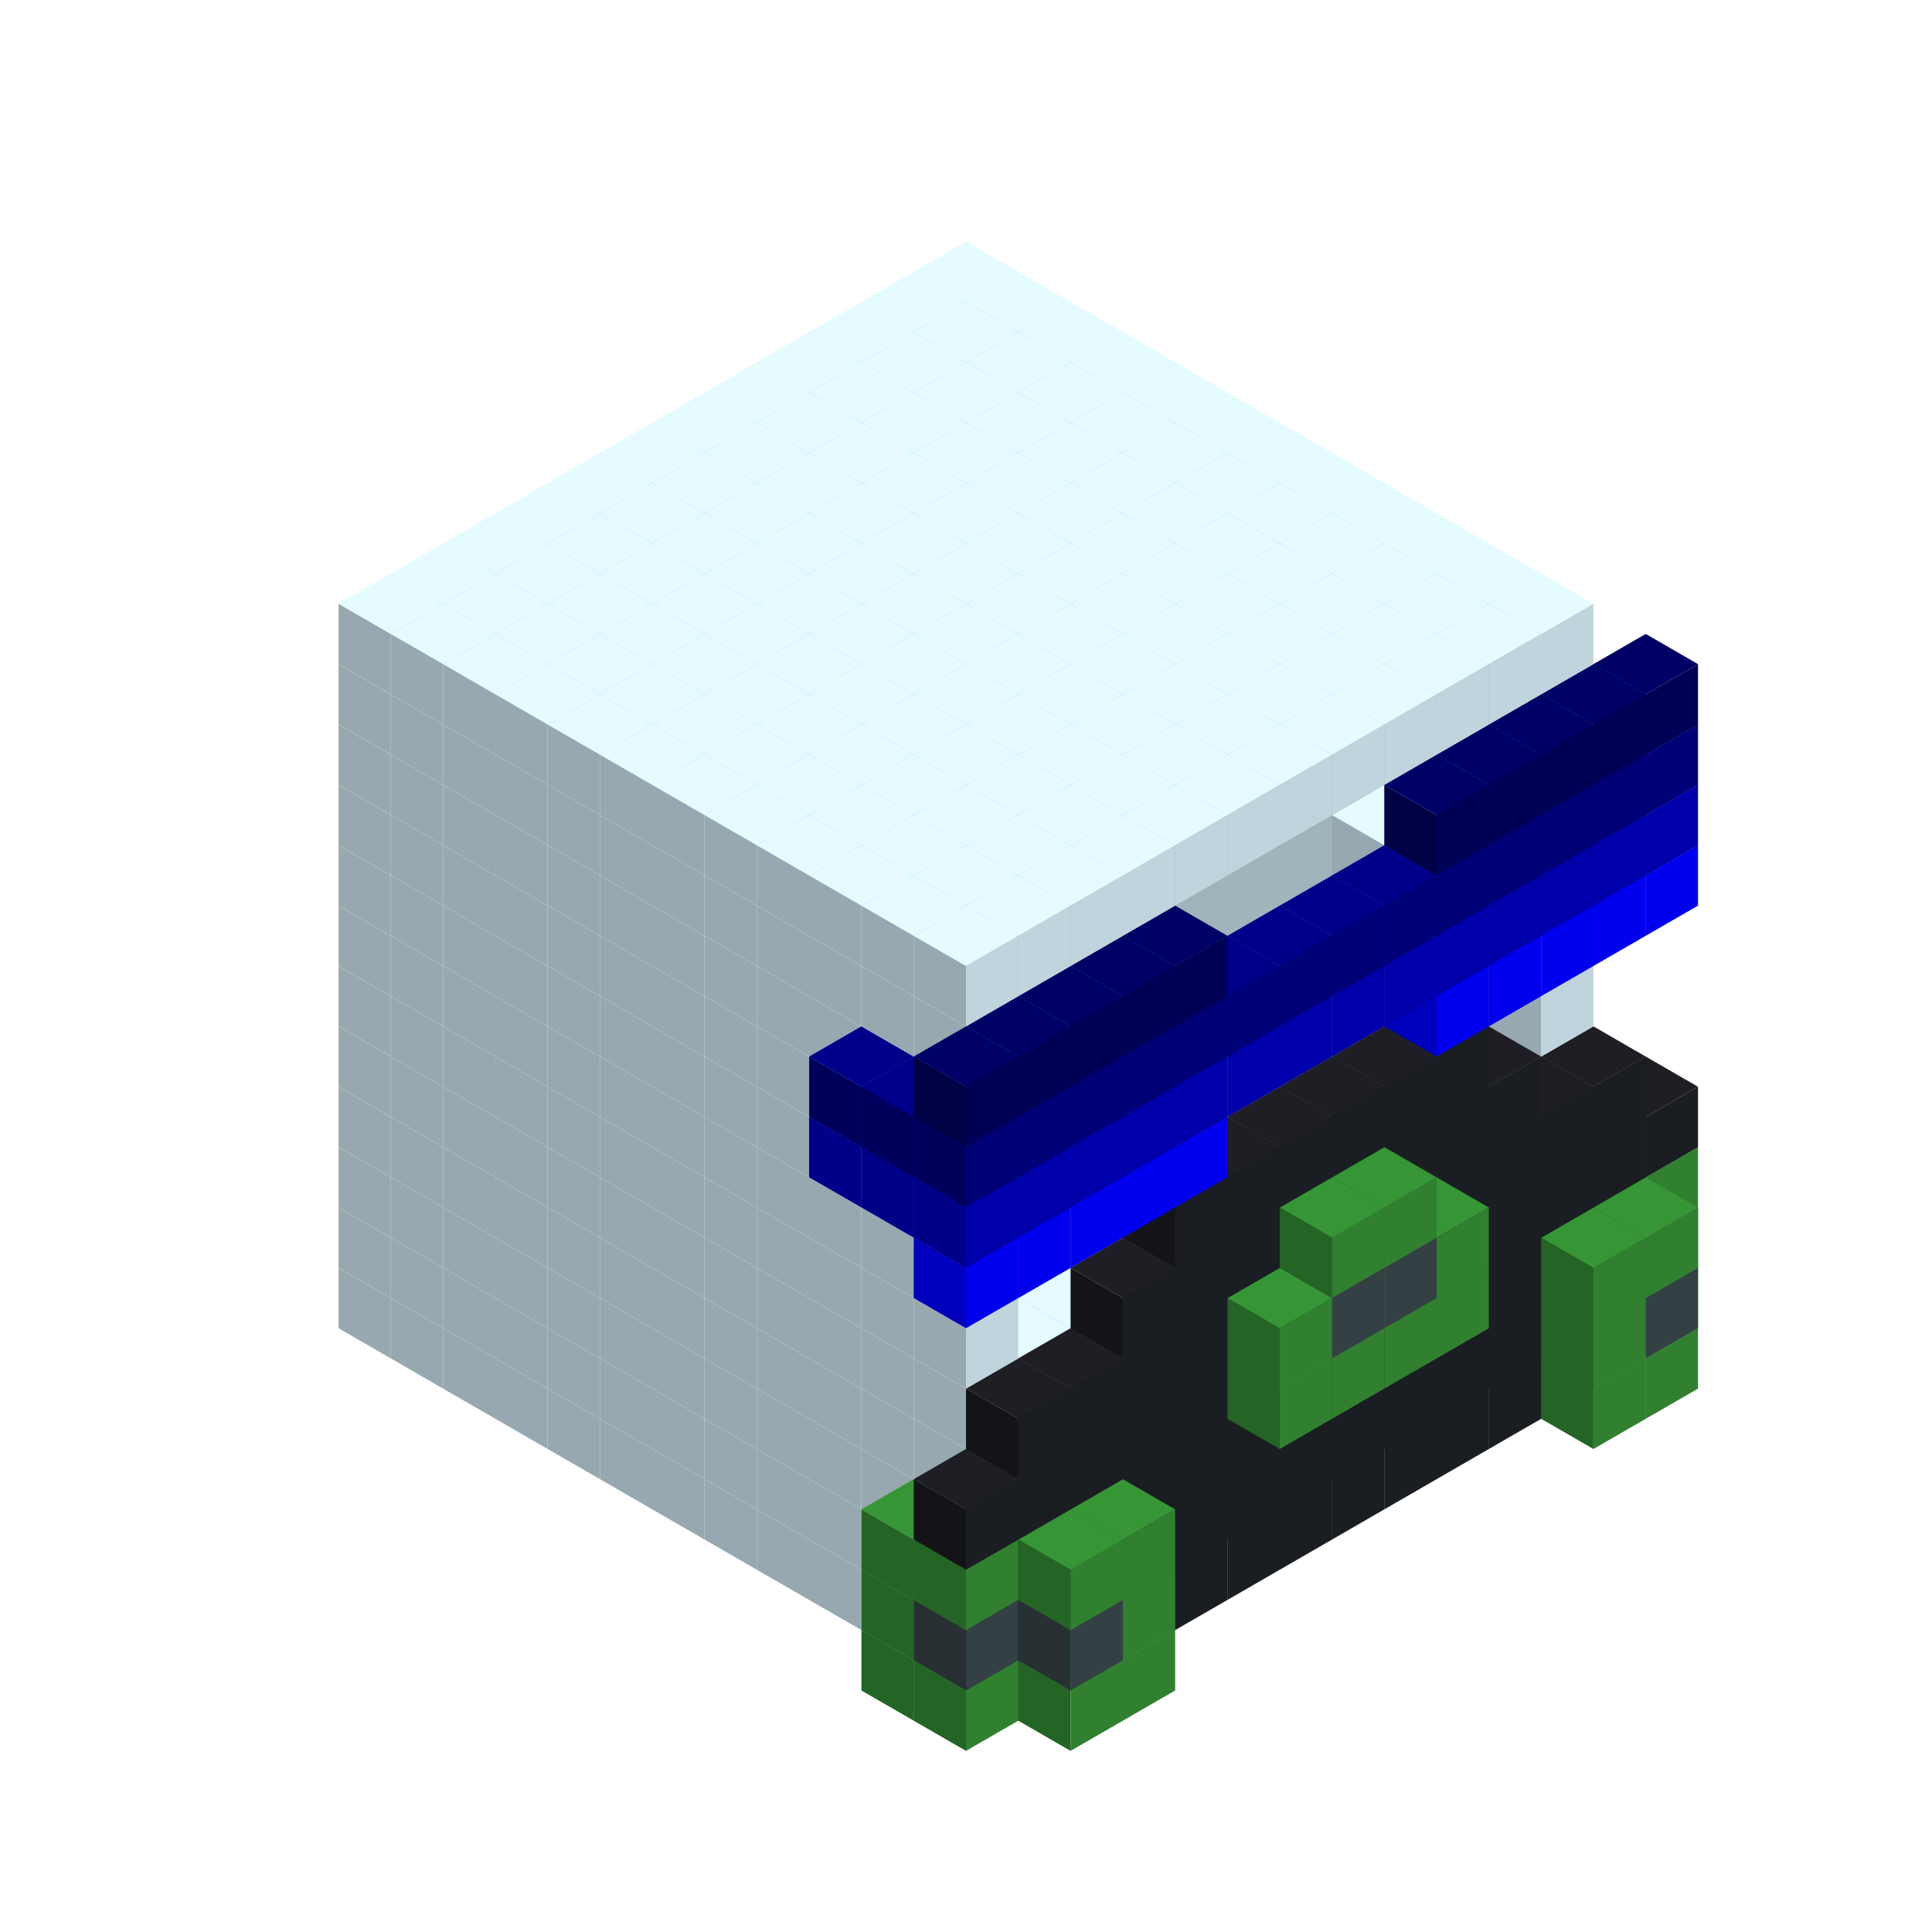 
<svg width='600' height='600' viewBox='4436371 5550000 3200000 3200000' xmlns='http://www.w3.org/2000/svg' xmlns:xlink='http://www.w3.org/1999/xlink'>
<use xlink:href='#v-0x000000b1-1' transform='translate(983738,3600000)'/>
<use xlink:href='#v-0x000000b1-1' transform='translate(1070341,3650000)'/>
<use xlink:href='#v-0x000000b1-1' transform='translate(1156944,3700000)'/>
<use xlink:href='#v-0x000000b1-1' transform='translate(1243547,3750000)'/>
<use xlink:href='#v-0x000000b1-1' transform='translate(1330150,3800000)'/>
<use xlink:href='#v-0x000000b1-1' transform='translate(1416753,3850000)'/>
<use xlink:href='#v-0x000000b1-1' transform='translate(1503356,3900000)'/>
<use xlink:href='#v-0x000000b1-1' transform='translate(1589959,3950000)'/>
<use xlink:href='#v-0x000000b1-1' transform='translate(1676562,4000000)'/>
<use xlink:href='#v-0x000000b1-1' transform='translate(1763165,4050000)'/>
<use xlink:href='#v-0x000000b1-1' transform='translate(1849768,4100000)'/>
<use xlink:href='#v-0x000000b1-5' transform='translate(2975607,3550000)'/>
<use xlink:href='#v-0x000000b1-1' transform='translate(2889004,3600000)'/>
<use xlink:href='#v-0x000000b1-1' transform='translate(2802401,3650000)'/>
<use xlink:href='#v-0x000000b1-1' transform='translate(2715798,3700000)'/>
<use xlink:href='#v-0x000000b1-1' transform='translate(2629195,3750000)'/>
<use xlink:href='#v-0x000000b1-1' transform='translate(2542592,3800000)'/>
<use xlink:href='#v-0x000000b1-1' transform='translate(2455989,3850000)'/>
<use xlink:href='#v-0x000000b1-1' transform='translate(2369386,3900000)'/>
<use xlink:href='#v-0x000000b1-1' transform='translate(2282783,3950000)'/>
<use xlink:href='#v-0x000000b1-1' transform='translate(2196180,4000000)'/>
<use xlink:href='#v-0x000000b1-1' transform='translate(2109577,4050000)'/>
<use xlink:href='#v-0x000000b1-1' transform='translate(2022974,4100000)'/>
<use xlink:href='#v-0x000000b1-1' transform='translate(1936371,4150000)'/>
<use xlink:href='#v-0x000000b1-5' transform='translate(1849768,4200000)'/>
<use xlink:href='#v-0x000000b1-5' transform='translate(3062210,3600000)'/>
<use xlink:href='#v-0x000000b1-4' transform='translate(2975607,3650000)'/>
<use xlink:href='#v-0x000000b1-4' transform='translate(2889004,3700000)'/>
<use xlink:href='#v-0x000000b1-4' transform='translate(2802401,3750000)'/>
<use xlink:href='#v-0x000000b1-4' transform='translate(2715798,3800000)'/>
<use xlink:href='#v-0x000000b1-4' transform='translate(2629195,3850000)'/>
<use xlink:href='#v-0x000000b1-4' transform='translate(2542592,3900000)'/>
<use xlink:href='#v-0x000000b1-4' transform='translate(2455989,3950000)'/>
<use xlink:href='#v-0x000000b1-4' transform='translate(2369386,4000000)'/>
<use xlink:href='#v-0x000000b1-4' transform='translate(2282783,4050000)'/>
<use xlink:href='#v-0x000000b1-4' transform='translate(2196180,4100000)'/>
<use xlink:href='#v-0x000000b1-4' transform='translate(2109577,4150000)'/>
<use xlink:href='#v-0x000000b1-4' transform='translate(2022974,4200000)'/>
<use xlink:href='#v-0x000000b1-5' transform='translate(1936371,4250000)'/>
<use xlink:href='#v-0x000000b1-5' transform='translate(3062210,3700000)'/>
<use xlink:href='#v-0x000000b1-5' transform='translate(2975607,3750000)'/>
<use xlink:href='#v-0x000000b1-5' transform='translate(2196180,4200000)'/>
<use xlink:href='#v-0x000000b1-5' transform='translate(2109577,4250000)'/>
<use xlink:href='#v-0x000000b1-1' transform='translate(983738,3500000)'/>
<use xlink:href='#v-0x000000b1-1' transform='translate(1070341,3550000)'/>
<use xlink:href='#v-0x000000b1-1' transform='translate(1156944,3600000)'/>
<use xlink:href='#v-0x000000b1-1' transform='translate(1243547,3650000)'/>
<use xlink:href='#v-0x000000b1-1' transform='translate(1330150,3700000)'/>
<use xlink:href='#v-0x000000b1-1' transform='translate(1416753,3750000)'/>
<use xlink:href='#v-0x000000b1-1' transform='translate(1503356,3800000)'/>
<use xlink:href='#v-0x000000b1-1' transform='translate(1589959,3850000)'/>
<use xlink:href='#v-0x000000b1-1' transform='translate(1676562,3900000)'/>
<use xlink:href='#v-0x000000b1-1' transform='translate(1763165,3950000)'/>
<use xlink:href='#v-0x000000b1-2' transform='translate(2715798,3500000)'/>
<use xlink:href='#v-0x000000b1-2' transform='translate(2629195,3550000)'/>
<use xlink:href='#v-0x000000b1-2' transform='translate(2542592,3600000)'/>
<use xlink:href='#v-0x000000b1-2' transform='translate(2455989,3650000)'/>
<use xlink:href='#v-0x000000b1-2' transform='translate(2369386,3700000)'/>
<use xlink:href='#v-0x000000b1-2' transform='translate(2282783,3750000)'/>
<use xlink:href='#v-0x000000b1-2' transform='translate(2196180,3800000)'/>
<use xlink:href='#v-0x000000b1-2' transform='translate(2109577,3850000)'/>
<use xlink:href='#v-0x000000b1-2' transform='translate(2022974,3900000)'/>
<use xlink:href='#v-0x000000b1-2' transform='translate(1936371,3950000)'/>
<use xlink:href='#v-0x000000b1-1' transform='translate(1849768,4000000)'/>
<use xlink:href='#v-0x000000b1-5' transform='translate(2975607,3450000)'/>
<use xlink:href='#v-0x000000b1-1' transform='translate(2889004,3500000)'/>
<use xlink:href='#v-0x000000b1-1' transform='translate(2802401,3550000)'/>
<use xlink:href='#v-0x000000b1-1' transform='translate(2022974,4000000)'/>
<use xlink:href='#v-0x000000b1-1' transform='translate(1936371,4050000)'/>
<use xlink:href='#v-0x000000b1-5' transform='translate(1849768,4100000)'/>
<use xlink:href='#v-0x000000b1-6' transform='translate(3062210,3500000)'/>
<use xlink:href='#v-0x000000b1-4' transform='translate(2975607,3550000)'/>
<use xlink:href='#v-0x000000b1-4' transform='translate(2889004,3600000)'/>
<use xlink:href='#v-0x000000b1-4' transform='translate(2802401,3650000)'/>
<use xlink:href='#v-0x000000b1-4' transform='translate(2715798,3700000)'/>
<use xlink:href='#v-0x000000b1-4' transform='translate(2629195,3750000)'/>
<use xlink:href='#v-0x000000b1-4' transform='translate(2542592,3800000)'/>
<use xlink:href='#v-0x000000b1-4' transform='translate(2455989,3850000)'/>
<use xlink:href='#v-0x000000b1-4' transform='translate(2369386,3900000)'/>
<use xlink:href='#v-0x000000b1-4' transform='translate(2282783,3950000)'/>
<use xlink:href='#v-0x000000b1-4' transform='translate(2196180,4000000)'/>
<use xlink:href='#v-0x000000b1-4' transform='translate(2109577,4050000)'/>
<use xlink:href='#v-0x000000b1-4' transform='translate(2022974,4100000)'/>
<use xlink:href='#v-0x000000b1-6' transform='translate(1936371,4150000)'/>
<use xlink:href='#v-0x000000b1-6' transform='translate(3062210,3600000)'/>
<use xlink:href='#v-0x000000b1-5' transform='translate(2975607,3650000)'/>
<use xlink:href='#v-0x000000b1-5' transform='translate(2196180,4100000)'/>
<use xlink:href='#v-0x000000b1-6' transform='translate(2109577,4150000)'/>
<use xlink:href='#v-0x000000b1-1' transform='translate(983738,3400000)'/>
<use xlink:href='#v-0x000000b1-1' transform='translate(1070341,3450000)'/>
<use xlink:href='#v-0x000000b1-1' transform='translate(1156944,3500000)'/>
<use xlink:href='#v-0x000000b1-1' transform='translate(1243547,3550000)'/>
<use xlink:href='#v-0x000000b1-1' transform='translate(1330150,3600000)'/>
<use xlink:href='#v-0x000000b1-1' transform='translate(1416753,3650000)'/>
<use xlink:href='#v-0x000000b1-1' transform='translate(1503356,3700000)'/>
<use xlink:href='#v-0x000000b1-1' transform='translate(1589959,3750000)'/>
<use xlink:href='#v-0x000000b1-1' transform='translate(1676562,3800000)'/>
<use xlink:href='#v-0x000000b1-1' transform='translate(1763165,3850000)'/>
<use xlink:href='#v-0x000000b1-2' transform='translate(2715798,3400000)'/>
<use xlink:href='#v-0x000000b1-2' transform='translate(2629195,3450000)'/>
<use xlink:href='#v-0x000000b1-2' transform='translate(2542592,3500000)'/>
<use xlink:href='#v-0x000000b1-2' transform='translate(2455989,3550000)'/>
<use xlink:href='#v-0x000000b1-2' transform='translate(2369386,3600000)'/>
<use xlink:href='#v-0x000000b1-2' transform='translate(2282783,3650000)'/>
<use xlink:href='#v-0x000000b1-2' transform='translate(2196180,3700000)'/>
<use xlink:href='#v-0x000000b1-2' transform='translate(2109577,3750000)'/>
<use xlink:href='#v-0x000000b1-2' transform='translate(2022974,3800000)'/>
<use xlink:href='#v-0x000000b1-2' transform='translate(1936371,3850000)'/>
<use xlink:href='#v-0x000000b1-1' transform='translate(1849768,3900000)'/>
<use xlink:href='#v-0x000000b1-5' transform='translate(2975607,3350000)'/>
<use xlink:href='#v-0x000000b1-1' transform='translate(2889004,3400000)'/>
<use xlink:href='#v-0x000000b1-1' transform='translate(1936371,3950000)'/>
<use xlink:href='#v-0x000000b1-5' transform='translate(1849768,4000000)'/>
<use xlink:href='#v-0x000000b1-5' transform='translate(3062210,3400000)'/>
<use xlink:href='#v-0x000000b1-4' transform='translate(2975607,3450000)'/>
<use xlink:href='#v-0x000000b1-4' transform='translate(2889004,3500000)'/>
<use xlink:href='#v-0x000000b1-4' transform='translate(2802401,3550000)'/>
<use xlink:href='#v-0x000000b1-4' transform='translate(2715798,3600000)'/>
<use xlink:href='#v-0x000000b1-4' transform='translate(2629195,3650000)'/>
<use xlink:href='#v-0x000000b1-4' transform='translate(2542592,3700000)'/>
<use xlink:href='#v-0x000000b1-4' transform='translate(2455989,3750000)'/>
<use xlink:href='#v-0x000000b1-4' transform='translate(2369386,3800000)'/>
<use xlink:href='#v-0x000000b1-4' transform='translate(2282783,3850000)'/>
<use xlink:href='#v-0x000000b1-4' transform='translate(2196180,3900000)'/>
<use xlink:href='#v-0x000000b1-4' transform='translate(2109577,3950000)'/>
<use xlink:href='#v-0x000000b1-4' transform='translate(2022974,4000000)'/>
<use xlink:href='#v-0x000000b1-5' transform='translate(1936371,4050000)'/>
<use xlink:href='#v-0x000000b1-5' transform='translate(3062210,3500000)'/>
<use xlink:href='#v-0x000000b1-5' transform='translate(2975607,3550000)'/>
<use xlink:href='#v-0x000000b1-5' transform='translate(2196180,4000000)'/>
<use xlink:href='#v-0x000000b1-5' transform='translate(2109577,4050000)'/>
<use xlink:href='#v-0x000000b1-1' transform='translate(983738,3300000)'/>
<use xlink:href='#v-0x000000b1-1' transform='translate(1070341,3350000)'/>
<use xlink:href='#v-0x000000b1-1' transform='translate(1156944,3400000)'/>
<use xlink:href='#v-0x000000b1-1' transform='translate(1243547,3450000)'/>
<use xlink:href='#v-0x000000b1-1' transform='translate(1330150,3500000)'/>
<use xlink:href='#v-0x000000b1-1' transform='translate(1416753,3550000)'/>
<use xlink:href='#v-0x000000b1-1' transform='translate(1503356,3600000)'/>
<use xlink:href='#v-0x000000b1-1' transform='translate(1589959,3650000)'/>
<use xlink:href='#v-0x000000b1-1' transform='translate(1676562,3700000)'/>
<use xlink:href='#v-0x000000b1-1' transform='translate(1763165,3750000)'/>
<use xlink:href='#v-0x000000b1-2' transform='translate(2715798,3300000)'/>
<use xlink:href='#v-0x000000b1-2' transform='translate(2629195,3350000)'/>
<use xlink:href='#v-0x000000b1-2' transform='translate(2542592,3400000)'/>
<use xlink:href='#v-0x000000b1-2' transform='translate(2455989,3450000)'/>
<use xlink:href='#v-0x000000b1-2' transform='translate(2369386,3500000)'/>
<use xlink:href='#v-0x000000b1-2' transform='translate(2282783,3550000)'/>
<use xlink:href='#v-0x000000b1-2' transform='translate(2196180,3600000)'/>
<use xlink:href='#v-0x000000b1-2' transform='translate(2109577,3650000)'/>
<use xlink:href='#v-0x000000b1-2' transform='translate(2022974,3700000)'/>
<use xlink:href='#v-0x000000b1-2' transform='translate(1936371,3750000)'/>
<use xlink:href='#v-0x000000b1-1' transform='translate(1849768,3800000)'/>
<use xlink:href='#v-0x000000b1-1' transform='translate(2889004,3300000)'/>
<use xlink:href='#v-0x000000b1-1' transform='translate(2802401,3350000)'/>
<use xlink:href='#v-0x000000b1-1' transform='translate(2715798,3400000)'/>
<use xlink:href='#v-0x000000b1-1' transform='translate(2629195,3450000)'/>
<use xlink:href='#v-0x000000b1-1' transform='translate(2542592,3500000)'/>
<use xlink:href='#v-0x000000b1-1' transform='translate(2455989,3550000)'/>
<use xlink:href='#v-0x000000b1-1' transform='translate(2369386,3600000)'/>
<use xlink:href='#v-0x000000b1-1' transform='translate(2282783,3650000)'/>
<use xlink:href='#v-0x000000b1-1' transform='translate(2196180,3700000)'/>
<use xlink:href='#v-0x000000b1-1' transform='translate(2109577,3750000)'/>
<use xlink:href='#v-0x000000b1-1' transform='translate(2022974,3800000)'/>
<use xlink:href='#v-0x000000b1-1' transform='translate(1936371,3850000)'/>
<use xlink:href='#v-0x000000b1-4' transform='translate(3062210,3300000)'/>
<use xlink:href='#v-0x000000b1-4' transform='translate(2975607,3350000)'/>
<use xlink:href='#v-0x000000b1-4' transform='translate(2889004,3400000)'/>
<use xlink:href='#v-0x000000b1-4' transform='translate(2802401,3450000)'/>
<use xlink:href='#v-0x000000b1-4' transform='translate(2715798,3500000)'/>
<use xlink:href='#v-0x000000b1-4' transform='translate(2629195,3550000)'/>
<use xlink:href='#v-0x000000b1-4' transform='translate(2542592,3600000)'/>
<use xlink:href='#v-0x000000b1-4' transform='translate(2455989,3650000)'/>
<use xlink:href='#v-0x000000b1-4' transform='translate(2369386,3700000)'/>
<use xlink:href='#v-0x000000b1-4' transform='translate(2282783,3750000)'/>
<use xlink:href='#v-0x000000b1-4' transform='translate(2196180,3800000)'/>
<use xlink:href='#v-0x000000b1-4' transform='translate(2109577,3850000)'/>
<use xlink:href='#v-0x000000b1-4' transform='translate(2022974,3900000)'/>
<use xlink:href='#v-0x000000b1-4' transform='translate(1936371,3950000)'/>
<use xlink:href='#v-0x000000b1-5' transform='translate(2715798,3600000)'/>
<use xlink:href='#v-0x000000b1-5' transform='translate(2629195,3650000)'/>
<use xlink:href='#v-0x000000b1-5' transform='translate(2542592,3700000)'/>
<use xlink:href='#v-0x000000b1-5' transform='translate(2455989,3750000)'/>
<use xlink:href='#v-0x000000b1-1' transform='translate(983738,3200000)'/>
<use xlink:href='#v-0x000000b1-1' transform='translate(1070341,3250000)'/>
<use xlink:href='#v-0x000000b1-1' transform='translate(1156944,3300000)'/>
<use xlink:href='#v-0x000000b1-1' transform='translate(1243547,3350000)'/>
<use xlink:href='#v-0x000000b1-1' transform='translate(1330150,3400000)'/>
<use xlink:href='#v-0x000000b1-1' transform='translate(1416753,3450000)'/>
<use xlink:href='#v-0x000000b1-1' transform='translate(1503356,3500000)'/>
<use xlink:href='#v-0x000000b1-1' transform='translate(1589959,3550000)'/>
<use xlink:href='#v-0x000000b1-1' transform='translate(1676562,3600000)'/>
<use xlink:href='#v-0x000000b1-1' transform='translate(1763165,3650000)'/>
<use xlink:href='#v-0x000000b1-2' transform='translate(2715798,3200000)'/>
<use xlink:href='#v-0x000000b1-2' transform='translate(2629195,3250000)'/>
<use xlink:href='#v-0x000000b1-2' transform='translate(2542592,3300000)'/>
<use xlink:href='#v-0x000000b1-2' transform='translate(2455989,3350000)'/>
<use xlink:href='#v-0x000000b1-2' transform='translate(2369386,3400000)'/>
<use xlink:href='#v-0x000000b1-2' transform='translate(2282783,3450000)'/>
<use xlink:href='#v-0x000000b1-2' transform='translate(2196180,3500000)'/>
<use xlink:href='#v-0x000000b1-2' transform='translate(2109577,3550000)'/>
<use xlink:href='#v-0x000000b1-2' transform='translate(2022974,3600000)'/>
<use xlink:href='#v-0x000000b1-2' transform='translate(1936371,3650000)'/>
<use xlink:href='#v-0x000000b1-1' transform='translate(1849768,3700000)'/>
<use xlink:href='#v-0x000000b1-1' transform='translate(2889004,3200000)'/>
<use xlink:href='#v-0x000000b1-1' transform='translate(2802401,3250000)'/>
<use xlink:href='#v-0x000000b1-1' transform='translate(2715798,3300000)'/>
<use xlink:href='#v-0x000000b1-1' transform='translate(2629195,3350000)'/>
<use xlink:href='#v-0x000000b1-1' transform='translate(2542592,3400000)'/>
<use xlink:href='#v-0x000000b1-1' transform='translate(2455989,3450000)'/>
<use xlink:href='#v-0x000000b1-1' transform='translate(2369386,3500000)'/>
<use xlink:href='#v-0x000000b1-1' transform='translate(2282783,3550000)'/>
<use xlink:href='#v-0x000000b1-1' transform='translate(2196180,3600000)'/>
<use xlink:href='#v-0x000000b1-1' transform='translate(2109577,3650000)'/>
<use xlink:href='#v-0x000000b1-1' transform='translate(2022974,3700000)'/>
<use xlink:href='#v-0x000000b1-1' transform='translate(1936371,3750000)'/>
<use xlink:href='#v-0x000000b1-4' transform='translate(2975607,3250000)'/>
<use xlink:href='#v-0x000000b1-4' transform='translate(2889004,3300000)'/>
<use xlink:href='#v-0x000000b1-4' transform='translate(2802401,3350000)'/>
<use xlink:href='#v-0x000000b1-4' transform='translate(2715798,3400000)'/>
<use xlink:href='#v-0x000000b1-4' transform='translate(2629195,3450000)'/>
<use xlink:href='#v-0x000000b1-4' transform='translate(2542592,3500000)'/>
<use xlink:href='#v-0x000000b1-4' transform='translate(2455989,3550000)'/>
<use xlink:href='#v-0x000000b1-4' transform='translate(2369386,3600000)'/>
<use xlink:href='#v-0x000000b1-4' transform='translate(2282783,3650000)'/>
<use xlink:href='#v-0x000000b1-4' transform='translate(2196180,3700000)'/>
<use xlink:href='#v-0x000000b1-4' transform='translate(2109577,3750000)'/>
<use xlink:href='#v-0x000000b1-4' transform='translate(2022974,3800000)'/>
<use xlink:href='#v-0x000000b1-5' transform='translate(2715798,3500000)'/>
<use xlink:href='#v-0x000000b1-6' transform='translate(2629195,3550000)'/>
<use xlink:href='#v-0x000000b1-6' transform='translate(2542592,3600000)'/>
<use xlink:href='#v-0x000000b1-5' transform='translate(2455989,3650000)'/>
<use xlink:href='#v-0x000000b1-1' transform='translate(983738,3100000)'/>
<use xlink:href='#v-0x000000b1-1' transform='translate(1070341,3150000)'/>
<use xlink:href='#v-0x000000b1-1' transform='translate(1156944,3200000)'/>
<use xlink:href='#v-0x000000b1-1' transform='translate(1243547,3250000)'/>
<use xlink:href='#v-0x000000b1-1' transform='translate(1330150,3300000)'/>
<use xlink:href='#v-0x000000b1-1' transform='translate(1416753,3350000)'/>
<use xlink:href='#v-0x000000b1-1' transform='translate(1503356,3400000)'/>
<use xlink:href='#v-0x000000b1-1' transform='translate(1589959,3450000)'/>
<use xlink:href='#v-0x000000b1-1' transform='translate(1676562,3500000)'/>
<use xlink:href='#v-0x000000b1-1' transform='translate(1763165,3550000)'/>
<use xlink:href='#v-0x000000b1-2' transform='translate(2715798,3100000)'/>
<use xlink:href='#v-0x000000b1-2' transform='translate(2629195,3150000)'/>
<use xlink:href='#v-0x000000b1-2' transform='translate(2542592,3200000)'/>
<use xlink:href='#v-0x000000b1-2' transform='translate(2455989,3250000)'/>
<use xlink:href='#v-0x000000b1-2' transform='translate(2369386,3300000)'/>
<use xlink:href='#v-0x000000b1-2' transform='translate(2282783,3350000)'/>
<use xlink:href='#v-0x000000b1-2' transform='translate(2196180,3400000)'/>
<use xlink:href='#v-0x000000b1-2' transform='translate(2109577,3450000)'/>
<use xlink:href='#v-0x000000b1-2' transform='translate(2022974,3500000)'/>
<use xlink:href='#v-0x000000b1-2' transform='translate(1936371,3550000)'/>
<use xlink:href='#v-0x000000b1-1' transform='translate(1849768,3600000)'/>
<use xlink:href='#v-0x000000b1-1' transform='translate(2889004,3100000)'/>
<use xlink:href='#v-0x000000b1-1' transform='translate(1936371,3650000)'/>
<use xlink:href='#v-0x000000b1-4' transform='translate(2802401,3250000)'/>
<use xlink:href='#v-0x000000b1-4' transform='translate(2715798,3300000)'/>
<use xlink:href='#v-0x000000b1-4' transform='translate(2629195,3350000)'/>
<use xlink:href='#v-0x000000b1-4' transform='translate(2542592,3400000)'/>
<use xlink:href='#v-0x000000b1-4' transform='translate(2455989,3450000)'/>
<use xlink:href='#v-0x000000b1-4' transform='translate(2369386,3500000)'/>
<use xlink:href='#v-0x000000b1-4' transform='translate(2282783,3550000)'/>
<use xlink:href='#v-0x000000b1-4' transform='translate(2196180,3600000)'/>
<use xlink:href='#v-0x000000b1-5' transform='translate(2629195,3450000)'/>
<use xlink:href='#v-0x000000b1-5' transform='translate(2542592,3500000)'/>
<use xlink:href='#v-0x000000b1-1' transform='translate(983738,3000000)'/>
<use xlink:href='#v-0x000000b1-1' transform='translate(1070341,3050000)'/>
<use xlink:href='#v-0x000000b1-1' transform='translate(1156944,3100000)'/>
<use xlink:href='#v-0x000000b1-1' transform='translate(1243547,3150000)'/>
<use xlink:href='#v-0x000000b1-1' transform='translate(1330150,3200000)'/>
<use xlink:href='#v-0x000000b1-1' transform='translate(1416753,3250000)'/>
<use xlink:href='#v-0x000000b1-1' transform='translate(1503356,3300000)'/>
<use xlink:href='#v-0x000000b1-1' transform='translate(1589959,3350000)'/>
<use xlink:href='#v-0x000000b1-1' transform='translate(1676562,3400000)'/>
<use xlink:href='#v-0x000000b1-1' transform='translate(1763165,3450000)'/>
<use xlink:href='#v-0x000000b1-2' transform='translate(2715798,3000000)'/>
<use xlink:href='#v-0x000000b1-2' transform='translate(2629195,3050000)'/>
<use xlink:href='#v-0x000000b1-2' transform='translate(2542592,3100000)'/>
<use xlink:href='#v-0x000000b1-2' transform='translate(2455989,3150000)'/>
<use xlink:href='#v-0x000000b1-2' transform='translate(2369386,3200000)'/>
<use xlink:href='#v-0x000000b1-2' transform='translate(2282783,3250000)'/>
<use xlink:href='#v-0x000000b1-2' transform='translate(2196180,3300000)'/>
<use xlink:href='#v-0x000000b1-2' transform='translate(2109577,3350000)'/>
<use xlink:href='#v-0x000000b1-2' transform='translate(2022974,3400000)'/>
<use xlink:href='#v-0x000000b1-2' transform='translate(1936371,3450000)'/>
<use xlink:href='#v-0x000000b1-1' transform='translate(1849768,3500000)'/>
<use xlink:href='#v-0x000000b1-1' transform='translate(2889004,3000000)'/>
<use xlink:href='#v-0x000000b1-1' transform='translate(1936371,3550000)'/>
<use xlink:href='#v-0x000000b1-4' transform='translate(2715798,3200000)'/>
<use xlink:href='#v-0x000000b1-4' transform='translate(2629195,3250000)'/>
<use xlink:href='#v-0x000000b1-4' transform='translate(2542592,3300000)'/>
<use xlink:href='#v-0x000000b1-4' transform='translate(2455989,3350000)'/>
<use xlink:href='#v-0x000000b1-4' transform='translate(2369386,3400000)'/>
<use xlink:href='#v-0x000000b1-4' transform='translate(2282783,3450000)'/>
<use xlink:href='#v-0x000000b1-1' transform='translate(983738,2900000)'/>
<use xlink:href='#v-0x000000b1-1' transform='translate(1070341,2950000)'/>
<use xlink:href='#v-0x000000b1-1' transform='translate(1156944,3000000)'/>
<use xlink:href='#v-0x000000b1-1' transform='translate(1243547,3050000)'/>
<use xlink:href='#v-0x000000b1-1' transform='translate(1330150,3100000)'/>
<use xlink:href='#v-0x000000b1-1' transform='translate(1416753,3150000)'/>
<use xlink:href='#v-0x000000b1-1' transform='translate(1503356,3200000)'/>
<use xlink:href='#v-0x000000b1-1' transform='translate(1589959,3250000)'/>
<use xlink:href='#v-0x000000b1-1' transform='translate(1676562,3300000)'/>
<use xlink:href='#v-0x000000b1-1' transform='translate(1763165,3350000)'/>
<use xlink:href='#v-0x000000b1-2' transform='translate(2715798,2900000)'/>
<use xlink:href='#v-0x000000b1-2' transform='translate(2629195,2950000)'/>
<use xlink:href='#v-0x000000b1-2' transform='translate(2542592,3000000)'/>
<use xlink:href='#v-0x000000b1-2' transform='translate(2455989,3050000)'/>
<use xlink:href='#v-0x000000b1-2' transform='translate(2369386,3100000)'/>
<use xlink:href='#v-0x000000b1-2' transform='translate(2282783,3150000)'/>
<use xlink:href='#v-0x000000b1-2' transform='translate(2196180,3200000)'/>
<use xlink:href='#v-0x000000b1-2' transform='translate(2109577,3250000)'/>
<use xlink:href='#v-0x000000b1-2' transform='translate(2022974,3300000)'/>
<use xlink:href='#v-0x000000b1-2' transform='translate(1936371,3350000)'/>
<use xlink:href='#v-0x000000b1-1' transform='translate(1849768,3400000)'/>
<use xlink:href='#v-0x000000b1-1' transform='translate(2889004,2900000)'/>
<use xlink:href='#v-0x000000b1-1' transform='translate(2802401,2950000)'/>
<use xlink:href='#v-0x000000b1-1' transform='translate(2715798,3000000)'/>
<use xlink:href='#v-0x000000b1-1' transform='translate(2629195,3050000)'/>
<use xlink:href='#v-0x000000b1-1' transform='translate(2196180,3300000)'/>
<use xlink:href='#v-0x000000b1-1' transform='translate(2109577,3350000)'/>
<use xlink:href='#v-0x000000b1-1' transform='translate(2022974,3400000)'/>
<use xlink:href='#v-0x000000b1-1' transform='translate(1936371,3450000)'/>
<use xlink:href='#v-0x000000b1-10' transform='translate(3062210,2900000)'/>
<use xlink:href='#v-0x000000b1-10' transform='translate(2975607,2950000)'/>
<use xlink:href='#v-0x000000b1-10' transform='translate(2889004,3000000)'/>
<use xlink:href='#v-0x000000b1-10' transform='translate(2802401,3050000)'/>
<use xlink:href='#v-0x000000b1-10' transform='translate(2715798,3100000)'/>
<use xlink:href='#v-0x000000b1-10' transform='translate(2282783,3350000)'/>
<use xlink:href='#v-0x000000b1-10' transform='translate(2196180,3400000)'/>
<use xlink:href='#v-0x000000b1-10' transform='translate(2109577,3450000)'/>
<use xlink:href='#v-0x000000b1-10' transform='translate(2022974,3500000)'/>
<use xlink:href='#v-0x000000b1-10' transform='translate(1936371,3550000)'/>
<use xlink:href='#v-0x000000b1-1' transform='translate(983738,2800000)'/>
<use xlink:href='#v-0x000000b1-1' transform='translate(1070341,2850000)'/>
<use xlink:href='#v-0x000000b1-1' transform='translate(1156944,2900000)'/>
<use xlink:href='#v-0x000000b1-1' transform='translate(1243547,2950000)'/>
<use xlink:href='#v-0x000000b1-1' transform='translate(1330150,3000000)'/>
<use xlink:href='#v-0x000000b1-1' transform='translate(1416753,3050000)'/>
<use xlink:href='#v-0x000000b1-1' transform='translate(1503356,3100000)'/>
<use xlink:href='#v-0x000000b1-1' transform='translate(1589959,3150000)'/>
<use xlink:href='#v-0x000000b1-1' transform='translate(1676562,3200000)'/>
<use xlink:href='#v-0x000000b1-1' transform='translate(1763165,3250000)'/>
<use xlink:href='#v-0x000000b1-9' transform='translate(2889004,2700000)'/>
<use xlink:href='#v-0x000000b1-2' transform='translate(2715798,2800000)'/>
<use xlink:href='#v-0x000000b1-2' transform='translate(2629195,2850000)'/>
<use xlink:href='#v-0x000000b1-2' transform='translate(2542592,2900000)'/>
<use xlink:href='#v-0x000000b1-2' transform='translate(2455989,2950000)'/>
<use xlink:href='#v-0x000000b1-2' transform='translate(2369386,3000000)'/>
<use xlink:href='#v-0x000000b1-2' transform='translate(2282783,3050000)'/>
<use xlink:href='#v-0x000000b1-2' transform='translate(2196180,3100000)'/>
<use xlink:href='#v-0x000000b1-2' transform='translate(2109577,3150000)'/>
<use xlink:href='#v-0x000000b1-2' transform='translate(2022974,3200000)'/>
<use xlink:href='#v-0x000000b1-2' transform='translate(1936371,3250000)'/>
<use xlink:href='#v-0x000000b1-1' transform='translate(1849768,3300000)'/>
<use xlink:href='#v-0x000000b1-9' transform='translate(1763165,3350000)'/>
<use xlink:href='#v-0x000000b1-9' transform='translate(2975607,2750000)'/>
<use xlink:href='#v-0x000000b1-1' transform='translate(2889004,2800000)'/>
<use xlink:href='#v-0x000000b1-1' transform='translate(2802401,2850000)'/>
<use xlink:href='#v-0x000000b1-3' transform='translate(2715798,2900000)'/>
<use xlink:href='#v-0x000000b1-3' transform='translate(2629195,2950000)'/>
<use xlink:href='#v-0x000000b1-1' transform='translate(2542592,3000000)'/>
<use xlink:href='#v-0x000000b1-1' transform='translate(2282783,3150000)'/>
<use xlink:href='#v-0x000000b1-3' transform='translate(2196180,3200000)'/>
<use xlink:href='#v-0x000000b1-3' transform='translate(2109577,3250000)'/>
<use xlink:href='#v-0x000000b1-1' transform='translate(2022974,3300000)'/>
<use xlink:href='#v-0x000000b1-1' transform='translate(1936371,3350000)'/>
<use xlink:href='#v-0x000000b1-9' transform='translate(1849768,3400000)'/>
<use xlink:href='#v-0x000000b1-9' transform='translate(3062210,2800000)'/>
<use xlink:href='#v-0x000000b1-9' transform='translate(2975607,2850000)'/>
<use xlink:href='#v-0x000000b1-9' transform='translate(2889004,2900000)'/>
<use xlink:href='#v-0x000000b1-9' transform='translate(2802401,2950000)'/>
<use xlink:href='#v-0x000000b1-9' transform='translate(2715798,3000000)'/>
<use xlink:href='#v-0x000000b1-9' transform='translate(2629195,3050000)'/>
<use xlink:href='#v-0x000000b1-9' transform='translate(2542592,3100000)'/>
<use xlink:href='#v-0x000000b1-9' transform='translate(2455989,3150000)'/>
<use xlink:href='#v-0x000000b1-9' transform='translate(2369386,3200000)'/>
<use xlink:href='#v-0x000000b1-9' transform='translate(2282783,3250000)'/>
<use xlink:href='#v-0x000000b1-9' transform='translate(2196180,3300000)'/>
<use xlink:href='#v-0x000000b1-9' transform='translate(2109577,3350000)'/>
<use xlink:href='#v-0x000000b1-9' transform='translate(2022974,3400000)'/>
<use xlink:href='#v-0x000000b1-9' transform='translate(1936371,3450000)'/>
<use xlink:href='#v-0x000000b1-1' transform='translate(983738,2700000)'/>
<use xlink:href='#v-0x000000b1-1' transform='translate(1070341,2750000)'/>
<use xlink:href='#v-0x000000b1-1' transform='translate(1156944,2800000)'/>
<use xlink:href='#v-0x000000b1-1' transform='translate(1243547,2850000)'/>
<use xlink:href='#v-0x000000b1-1' transform='translate(1330150,2900000)'/>
<use xlink:href='#v-0x000000b1-1' transform='translate(1416753,2950000)'/>
<use xlink:href='#v-0x000000b1-1' transform='translate(1503356,3000000)'/>
<use xlink:href='#v-0x000000b1-1' transform='translate(1589959,3050000)'/>
<use xlink:href='#v-0x000000b1-1' transform='translate(1676562,3100000)'/>
<use xlink:href='#v-0x000000b1-1' transform='translate(1763165,3150000)'/>
<use xlink:href='#v-0x000000b1-8' transform='translate(2889004,2600000)'/>
<use xlink:href='#v-0x000000b1-2' transform='translate(2715798,2700000)'/>
<use xlink:href='#v-0x000000b1-2' transform='translate(2629195,2750000)'/>
<use xlink:href='#v-0x000000b1-2' transform='translate(2542592,2800000)'/>
<use xlink:href='#v-0x000000b1-2' transform='translate(2455989,2850000)'/>
<use xlink:href='#v-0x000000b1-2' transform='translate(2369386,2900000)'/>
<use xlink:href='#v-0x000000b1-2' transform='translate(2282783,2950000)'/>
<use xlink:href='#v-0x000000b1-2' transform='translate(2196180,3000000)'/>
<use xlink:href='#v-0x000000b1-2' transform='translate(2109577,3050000)'/>
<use xlink:href='#v-0x000000b1-2' transform='translate(2022974,3100000)'/>
<use xlink:href='#v-0x000000b1-2' transform='translate(1936371,3150000)'/>
<use xlink:href='#v-0x000000b1-1' transform='translate(1849768,3200000)'/>
<use xlink:href='#v-0x000000b1-8' transform='translate(1763165,3250000)'/>
<use xlink:href='#v-0x000000b1-8' transform='translate(2975607,2650000)'/>
<use xlink:href='#v-0x000000b1-1' transform='translate(2889004,2700000)'/>
<use xlink:href='#v-0x000000b1-1' transform='translate(2802401,2750000)'/>
<use xlink:href='#v-0x000000b1-1' transform='translate(2715798,2800000)'/>
<use xlink:href='#v-0x000000b1-1' transform='translate(2629195,2850000)'/>
<use xlink:href='#v-0x000000b1-1' transform='translate(2196180,3100000)'/>
<use xlink:href='#v-0x000000b1-1' transform='translate(2109577,3150000)'/>
<use xlink:href='#v-0x000000b1-1' transform='translate(2022974,3200000)'/>
<use xlink:href='#v-0x000000b1-1' transform='translate(1936371,3250000)'/>
<use xlink:href='#v-0x000000b1-8' transform='translate(1849768,3300000)'/>
<use xlink:href='#v-0x000000b1-8' transform='translate(3062210,2700000)'/>
<use xlink:href='#v-0x000000b1-8' transform='translate(2975607,2750000)'/>
<use xlink:href='#v-0x000000b1-8' transform='translate(2889004,2800000)'/>
<use xlink:href='#v-0x000000b1-8' transform='translate(2802401,2850000)'/>
<use xlink:href='#v-0x000000b1-8' transform='translate(2715798,2900000)'/>
<use xlink:href='#v-0x000000b1-8' transform='translate(2629195,2950000)'/>
<use xlink:href='#v-0x000000b1-8' transform='translate(2542592,3000000)'/>
<use xlink:href='#v-0x000000b1-8' transform='translate(2455989,3050000)'/>
<use xlink:href='#v-0x000000b1-8' transform='translate(2369386,3100000)'/>
<use xlink:href='#v-0x000000b1-8' transform='translate(2282783,3150000)'/>
<use xlink:href='#v-0x000000b1-8' transform='translate(2196180,3200000)'/>
<use xlink:href='#v-0x000000b1-8' transform='translate(2109577,3250000)'/>
<use xlink:href='#v-0x000000b1-8' transform='translate(2022974,3300000)'/>
<use xlink:href='#v-0x000000b1-8' transform='translate(1936371,3350000)'/>
<use xlink:href='#v-0x000000b1-1' transform='translate(983738,2600000)'/>
<use xlink:href='#v-0x000000b1-1' transform='translate(1070341,2650000)'/>
<use xlink:href='#v-0x000000b1-1' transform='translate(1156944,2700000)'/>
<use xlink:href='#v-0x000000b1-1' transform='translate(1243547,2750000)'/>
<use xlink:href='#v-0x000000b1-1' transform='translate(1330150,2800000)'/>
<use xlink:href='#v-0x000000b1-1' transform='translate(1416753,2850000)'/>
<use xlink:href='#v-0x000000b1-1' transform='translate(1503356,2900000)'/>
<use xlink:href='#v-0x000000b1-1' transform='translate(1589959,2950000)'/>
<use xlink:href='#v-0x000000b1-1' transform='translate(1676562,3000000)'/>
<use xlink:href='#v-0x000000b1-1' transform='translate(1763165,3050000)'/>
<use xlink:href='#v-0x000000b1-2' transform='translate(2715798,2600000)'/>
<use xlink:href='#v-0x000000b1-2' transform='translate(2629195,2650000)'/>
<use xlink:href='#v-0x000000b1-2' transform='translate(2542592,2700000)'/>
<use xlink:href='#v-0x000000b1-2' transform='translate(2455989,2750000)'/>
<use xlink:href='#v-0x000000b1-2' transform='translate(2369386,2800000)'/>
<use xlink:href='#v-0x000000b1-2' transform='translate(2282783,2850000)'/>
<use xlink:href='#v-0x000000b1-2' transform='translate(2196180,2900000)'/>
<use xlink:href='#v-0x000000b1-2' transform='translate(2109577,2950000)'/>
<use xlink:href='#v-0x000000b1-2' transform='translate(2022974,3000000)'/>
<use xlink:href='#v-0x000000b1-2' transform='translate(1936371,3050000)'/>
<use xlink:href='#v-0x000000b1-1' transform='translate(1849768,3100000)'/>
<use xlink:href='#v-0x000000b1-1' transform='translate(2889004,2600000)'/>
<use xlink:href='#v-0x000000b1-1' transform='translate(1936371,3150000)'/>
<use xlink:href='#v-0x000000b1-7' transform='translate(3062210,2600000)'/>
<use xlink:href='#v-0x000000b1-7' transform='translate(2975607,2650000)'/>
<use xlink:href='#v-0x000000b1-7' transform='translate(2889004,2700000)'/>
<use xlink:href='#v-0x000000b1-7' transform='translate(2802401,2750000)'/>
<use xlink:href='#v-0x000000b1-7' transform='translate(2715798,2800000)'/>
<use xlink:href='#v-0x000000b1-7' transform='translate(2282783,3050000)'/>
<use xlink:href='#v-0x000000b1-7' transform='translate(2196180,3100000)'/>
<use xlink:href='#v-0x000000b1-7' transform='translate(2109577,3150000)'/>
<use xlink:href='#v-0x000000b1-7' transform='translate(2022974,3200000)'/>
<use xlink:href='#v-0x000000b1-7' transform='translate(1936371,3250000)'/>
<use xlink:href='#v-0x000000b1-1' transform='translate(1936371,1950000)'/>
<use xlink:href='#v-0x000000b1-1' transform='translate(1849768,2000000)'/>
<use xlink:href='#v-0x000000b1-1' transform='translate(1763165,2050000)'/>
<use xlink:href='#v-0x000000b1-1' transform='translate(1676562,2100000)'/>
<use xlink:href='#v-0x000000b1-1' transform='translate(1589959,2150000)'/>
<use xlink:href='#v-0x000000b1-1' transform='translate(1503356,2200000)'/>
<use xlink:href='#v-0x000000b1-1' transform='translate(1416753,2250000)'/>
<use xlink:href='#v-0x000000b1-1' transform='translate(1330150,2300000)'/>
<use xlink:href='#v-0x000000b1-1' transform='translate(1243547,2350000)'/>
<use xlink:href='#v-0x000000b1-1' transform='translate(1156944,2400000)'/>
<use xlink:href='#v-0x000000b1-1' transform='translate(1070341,2450000)'/>
<use xlink:href='#v-0x000000b1-1' transform='translate(983738,2500000)'/>
<use xlink:href='#v-0x000000b1-1' transform='translate(2022974,2000000)'/>
<use xlink:href='#v-0x000000b1-1' transform='translate(1936371,2050000)'/>
<use xlink:href='#v-0x000000b1-1' transform='translate(1849768,2100000)'/>
<use xlink:href='#v-0x000000b1-1' transform='translate(1763165,2150000)'/>
<use xlink:href='#v-0x000000b1-1' transform='translate(1676562,2200000)'/>
<use xlink:href='#v-0x000000b1-1' transform='translate(1589959,2250000)'/>
<use xlink:href='#v-0x000000b1-1' transform='translate(1503356,2300000)'/>
<use xlink:href='#v-0x000000b1-1' transform='translate(1416753,2350000)'/>
<use xlink:href='#v-0x000000b1-1' transform='translate(1330150,2400000)'/>
<use xlink:href='#v-0x000000b1-1' transform='translate(1243547,2450000)'/>
<use xlink:href='#v-0x000000b1-1' transform='translate(1156944,2500000)'/>
<use xlink:href='#v-0x000000b1-1' transform='translate(1070341,2550000)'/>
<use xlink:href='#v-0x000000b1-1' transform='translate(2109577,2050000)'/>
<use xlink:href='#v-0x000000b1-1' transform='translate(2022974,2100000)'/>
<use xlink:href='#v-0x000000b1-1' transform='translate(1936371,2150000)'/>
<use xlink:href='#v-0x000000b1-1' transform='translate(1849768,2200000)'/>
<use xlink:href='#v-0x000000b1-1' transform='translate(1763165,2250000)'/>
<use xlink:href='#v-0x000000b1-1' transform='translate(1676562,2300000)'/>
<use xlink:href='#v-0x000000b1-1' transform='translate(1589959,2350000)'/>
<use xlink:href='#v-0x000000b1-1' transform='translate(1503356,2400000)'/>
<use xlink:href='#v-0x000000b1-1' transform='translate(1416753,2450000)'/>
<use xlink:href='#v-0x000000b1-1' transform='translate(1330150,2500000)'/>
<use xlink:href='#v-0x000000b1-1' transform='translate(1243547,2550000)'/>
<use xlink:href='#v-0x000000b1-1' transform='translate(1156944,2600000)'/>
<use xlink:href='#v-0x000000b1-1' transform='translate(2196180,2100000)'/>
<use xlink:href='#v-0x000000b1-1' transform='translate(2109577,2150000)'/>
<use xlink:href='#v-0x000000b1-1' transform='translate(2022974,2200000)'/>
<use xlink:href='#v-0x000000b1-1' transform='translate(1936371,2250000)'/>
<use xlink:href='#v-0x000000b1-1' transform='translate(1849768,2300000)'/>
<use xlink:href='#v-0x000000b1-1' transform='translate(1763165,2350000)'/>
<use xlink:href='#v-0x000000b1-1' transform='translate(1676562,2400000)'/>
<use xlink:href='#v-0x000000b1-1' transform='translate(1589959,2450000)'/>
<use xlink:href='#v-0x000000b1-1' transform='translate(1503356,2500000)'/>
<use xlink:href='#v-0x000000b1-1' transform='translate(1416753,2550000)'/>
<use xlink:href='#v-0x000000b1-1' transform='translate(1330150,2600000)'/>
<use xlink:href='#v-0x000000b1-1' transform='translate(1243547,2650000)'/>
<use xlink:href='#v-0x000000b1-1' transform='translate(2282783,2150000)'/>
<use xlink:href='#v-0x000000b1-1' transform='translate(2196180,2200000)'/>
<use xlink:href='#v-0x000000b1-1' transform='translate(2109577,2250000)'/>
<use xlink:href='#v-0x000000b1-1' transform='translate(2022974,2300000)'/>
<use xlink:href='#v-0x000000b1-1' transform='translate(1936371,2350000)'/>
<use xlink:href='#v-0x000000b1-1' transform='translate(1849768,2400000)'/>
<use xlink:href='#v-0x000000b1-1' transform='translate(1763165,2450000)'/>
<use xlink:href='#v-0x000000b1-1' transform='translate(1676562,2500000)'/>
<use xlink:href='#v-0x000000b1-1' transform='translate(1589959,2550000)'/>
<use xlink:href='#v-0x000000b1-1' transform='translate(1503356,2600000)'/>
<use xlink:href='#v-0x000000b1-1' transform='translate(1416753,2650000)'/>
<use xlink:href='#v-0x000000b1-1' transform='translate(1330150,2700000)'/>
<use xlink:href='#v-0x000000b1-1' transform='translate(2369386,2200000)'/>
<use xlink:href='#v-0x000000b1-1' transform='translate(2282783,2250000)'/>
<use xlink:href='#v-0x000000b1-1' transform='translate(2196180,2300000)'/>
<use xlink:href='#v-0x000000b1-1' transform='translate(2109577,2350000)'/>
<use xlink:href='#v-0x000000b1-1' transform='translate(2022974,2400000)'/>
<use xlink:href='#v-0x000000b1-1' transform='translate(1936371,2450000)'/>
<use xlink:href='#v-0x000000b1-1' transform='translate(1849768,2500000)'/>
<use xlink:href='#v-0x000000b1-1' transform='translate(1763165,2550000)'/>
<use xlink:href='#v-0x000000b1-1' transform='translate(1676562,2600000)'/>
<use xlink:href='#v-0x000000b1-1' transform='translate(1589959,2650000)'/>
<use xlink:href='#v-0x000000b1-1' transform='translate(1503356,2700000)'/>
<use xlink:href='#v-0x000000b1-1' transform='translate(1416753,2750000)'/>
<use xlink:href='#v-0x000000b1-1' transform='translate(2455989,2250000)'/>
<use xlink:href='#v-0x000000b1-1' transform='translate(2369386,2300000)'/>
<use xlink:href='#v-0x000000b1-1' transform='translate(2282783,2350000)'/>
<use xlink:href='#v-0x000000b1-1' transform='translate(2196180,2400000)'/>
<use xlink:href='#v-0x000000b1-1' transform='translate(2109577,2450000)'/>
<use xlink:href='#v-0x000000b1-1' transform='translate(2022974,2500000)'/>
<use xlink:href='#v-0x000000b1-1' transform='translate(1936371,2550000)'/>
<use xlink:href='#v-0x000000b1-1' transform='translate(1849768,2600000)'/>
<use xlink:href='#v-0x000000b1-1' transform='translate(1763165,2650000)'/>
<use xlink:href='#v-0x000000b1-1' transform='translate(1676562,2700000)'/>
<use xlink:href='#v-0x000000b1-1' transform='translate(1589959,2750000)'/>
<use xlink:href='#v-0x000000b1-1' transform='translate(1503356,2800000)'/>
<use xlink:href='#v-0x000000b1-1' transform='translate(2542592,2300000)'/>
<use xlink:href='#v-0x000000b1-1' transform='translate(2455989,2350000)'/>
<use xlink:href='#v-0x000000b1-1' transform='translate(2369386,2400000)'/>
<use xlink:href='#v-0x000000b1-1' transform='translate(2282783,2450000)'/>
<use xlink:href='#v-0x000000b1-1' transform='translate(2196180,2500000)'/>
<use xlink:href='#v-0x000000b1-1' transform='translate(2109577,2550000)'/>
<use xlink:href='#v-0x000000b1-1' transform='translate(2022974,2600000)'/>
<use xlink:href='#v-0x000000b1-1' transform='translate(1936371,2650000)'/>
<use xlink:href='#v-0x000000b1-1' transform='translate(1849768,2700000)'/>
<use xlink:href='#v-0x000000b1-1' transform='translate(1763165,2750000)'/>
<use xlink:href='#v-0x000000b1-1' transform='translate(1676562,2800000)'/>
<use xlink:href='#v-0x000000b1-1' transform='translate(1589959,2850000)'/>
<use xlink:href='#v-0x000000b1-1' transform='translate(2629195,2350000)'/>
<use xlink:href='#v-0x000000b1-1' transform='translate(2542592,2400000)'/>
<use xlink:href='#v-0x000000b1-1' transform='translate(2455989,2450000)'/>
<use xlink:href='#v-0x000000b1-1' transform='translate(2369386,2500000)'/>
<use xlink:href='#v-0x000000b1-1' transform='translate(2282783,2550000)'/>
<use xlink:href='#v-0x000000b1-1' transform='translate(2196180,2600000)'/>
<use xlink:href='#v-0x000000b1-1' transform='translate(2109577,2650000)'/>
<use xlink:href='#v-0x000000b1-1' transform='translate(2022974,2700000)'/>
<use xlink:href='#v-0x000000b1-1' transform='translate(1936371,2750000)'/>
<use xlink:href='#v-0x000000b1-1' transform='translate(1849768,2800000)'/>
<use xlink:href='#v-0x000000b1-1' transform='translate(1763165,2850000)'/>
<use xlink:href='#v-0x000000b1-1' transform='translate(1676562,2900000)'/>
<use xlink:href='#v-0x000000b1-1' transform='translate(2715798,2400000)'/>
<use xlink:href='#v-0x000000b1-1' transform='translate(2629195,2450000)'/>
<use xlink:href='#v-0x000000b1-1' transform='translate(2542592,2500000)'/>
<use xlink:href='#v-0x000000b1-1' transform='translate(2455989,2550000)'/>
<use xlink:href='#v-0x000000b1-1' transform='translate(2369386,2600000)'/>
<use xlink:href='#v-0x000000b1-1' transform='translate(2282783,2650000)'/>
<use xlink:href='#v-0x000000b1-1' transform='translate(2196180,2700000)'/>
<use xlink:href='#v-0x000000b1-1' transform='translate(2109577,2750000)'/>
<use xlink:href='#v-0x000000b1-1' transform='translate(2022974,2800000)'/>
<use xlink:href='#v-0x000000b1-1' transform='translate(1936371,2850000)'/>
<use xlink:href='#v-0x000000b1-1' transform='translate(1849768,2900000)'/>
<use xlink:href='#v-0x000000b1-1' transform='translate(1763165,2950000)'/>
<use xlink:href='#v-0x000000b1-1' transform='translate(2802401,2450000)'/>
<use xlink:href='#v-0x000000b1-1' transform='translate(2715798,2500000)'/>
<use xlink:href='#v-0x000000b1-1' transform='translate(2629195,2550000)'/>
<use xlink:href='#v-0x000000b1-1' transform='translate(2542592,2600000)'/>
<use xlink:href='#v-0x000000b1-1' transform='translate(2455989,2650000)'/>
<use xlink:href='#v-0x000000b1-1' transform='translate(2369386,2700000)'/>
<use xlink:href='#v-0x000000b1-1' transform='translate(2282783,2750000)'/>
<use xlink:href='#v-0x000000b1-1' transform='translate(2196180,2800000)'/>
<use xlink:href='#v-0x000000b1-1' transform='translate(2109577,2850000)'/>
<use xlink:href='#v-0x000000b1-1' transform='translate(2022974,2900000)'/>
<use xlink:href='#v-0x000000b1-1' transform='translate(1936371,2950000)'/>
<use xlink:href='#v-0x000000b1-1' transform='translate(1849768,3000000)'/>
<use xlink:href='#v-0x000000b1-1' transform='translate(2889004,2500000)'/>
<use xlink:href='#v-0x000000b1-1' transform='translate(2802401,2550000)'/>
<use xlink:href='#v-0x000000b1-1' transform='translate(2715798,2600000)'/>
<use xlink:href='#v-0x000000b1-1' transform='translate(2629195,2650000)'/>
<use xlink:href='#v-0x000000b1-1' transform='translate(2542592,2700000)'/>
<use xlink:href='#v-0x000000b1-1' transform='translate(2455989,2750000)'/>
<use xlink:href='#v-0x000000b1-1' transform='translate(2369386,2800000)'/>
<use xlink:href='#v-0x000000b1-1' transform='translate(2282783,2850000)'/>
<use xlink:href='#v-0x000000b1-1' transform='translate(2196180,2900000)'/>
<use xlink:href='#v-0x000000b1-1' transform='translate(2109577,2950000)'/>
<use xlink:href='#v-0x000000b1-1' transform='translate(2022974,3000000)'/>
<use xlink:href='#v-0x000000b1-1' transform='translate(1936371,3050000)'/>
<defs>
<g id='v-0x000000b1-1'>
<polygon points='4100000,4100000 4100000,4200000 4013397,4150000 4013397,4050000' fill='#98a8b0'/>
<polygon points='4100000,4100000 4100000,4200000 4186602,4150000 4186602,4050000' fill='#c0d4dd'/>
<polygon points='4100000,4100000 4013397,4050000 4100000,4000000 4186602,4050000' fill='#e4fcff'/>
</g>
<g id='v-0x000000b1-2'>
<polygon points='4100000,4100000 4100000,4200000 4013397,4150000 4013397,4050000' fill='#809094'/>
<polygon points='4100000,4100000 4100000,4200000 4186602,4150000 4186602,4050000' fill='#a0b4bb'/>
<polygon points='4100000,4100000 4013397,4050000 4100000,4000000 4186602,4050000' fill='#c0d8de'/>
</g>
<g id='v-0x000000b1-3'>
<polygon points='4100000,4100000 4100000,4200000 4013397,4150000 4013397,4050000' fill='#0098cc'/>
<polygon points='4100000,4100000 4100000,4200000 4186602,4150000 4186602,4050000' fill='#00c0ff'/>
<polygon points='4100000,4100000 4013397,4050000 4100000,4000000 4186602,4050000' fill='#00e4ff'/>
</g>
<g id='v-0x000000b1-4'>
<polygon points='4100000,4100000 4100000,4200000 4013397,4150000 4013397,4050000' fill='#141418'/>
<polygon points='4100000,4100000 4100000,4200000 4186602,4150000 4186602,4050000' fill='#1a1d22'/>
<polygon points='4100000,4100000 4013397,4050000 4100000,4000000 4186602,4050000' fill='#1e1e24'/>
</g>
<g id='v-0x000000b1-5'>
<polygon points='4100000,4100000 4100000,4200000 4013397,4150000 4013397,4050000' fill='#246424'/>
<polygon points='4100000,4100000 4100000,4200000 4186602,4150000 4186602,4050000' fill='#308030'/>
<polygon points='4100000,4100000 4013397,4050000 4100000,4000000 4186602,4050000' fill='#369636'/>
</g>
<g id='v-0x000000b1-6'>
<polygon points='4100000,4100000 4100000,4200000 4013397,4150000 4013397,4050000' fill='#283034'/>
<polygon points='4100000,4100000 4100000,4200000 4186602,4150000 4186602,4050000' fill='#334044'/>
<polygon points='4100000,4100000 4013397,4050000 4100000,4000000 4186602,4050000' fill='#3c484e'/>
</g>
<g id='v-0x000000b1-7'>
<polygon points='4100000,4100000 4100000,4200000 4013397,4150000 4013397,4050000' fill='#000044'/>
<polygon points='4100000,4100000 4100000,4200000 4186602,4150000 4186602,4050000' fill='#000055'/>
<polygon points='4100000,4100000 4013397,4050000 4100000,4000000 4186602,4050000' fill='#000066'/>
</g>
<g id='v-0x000000b1-8'>
<polygon points='4100000,4100000 4100000,4200000 4013397,4150000 4013397,4050000' fill='#00005c'/>
<polygon points='4100000,4100000 4100000,4200000 4186602,4150000 4186602,4050000' fill='#000077'/>
<polygon points='4100000,4100000 4013397,4050000 4100000,4000000 4186602,4050000' fill='#00008a'/>
</g>
<g id='v-0x000000b1-9'>
<polygon points='4100000,4100000 4100000,4200000 4013397,4150000 4013397,4050000' fill='#000088'/>
<polygon points='4100000,4100000 4100000,4200000 4186602,4150000 4186602,4050000' fill='#0000aa'/>
<polygon points='4100000,4100000 4013397,4050000 4100000,4000000 4186602,4050000' fill='#0000cc'/>
</g>
<g id='v-0x000000b1-10'>
<polygon points='4100000,4100000 4100000,4200000 4013397,4150000 4013397,4050000' fill='#0000bc'/>
<polygon points='4100000,4100000 4100000,4200000 4186602,4150000 4186602,4050000' fill='#0000ee'/>
<polygon points='4100000,4100000 4013397,4050000 4100000,4000000 4186602,4050000' fill='#0000ff'/>
</g>
</defs>
</svg>
